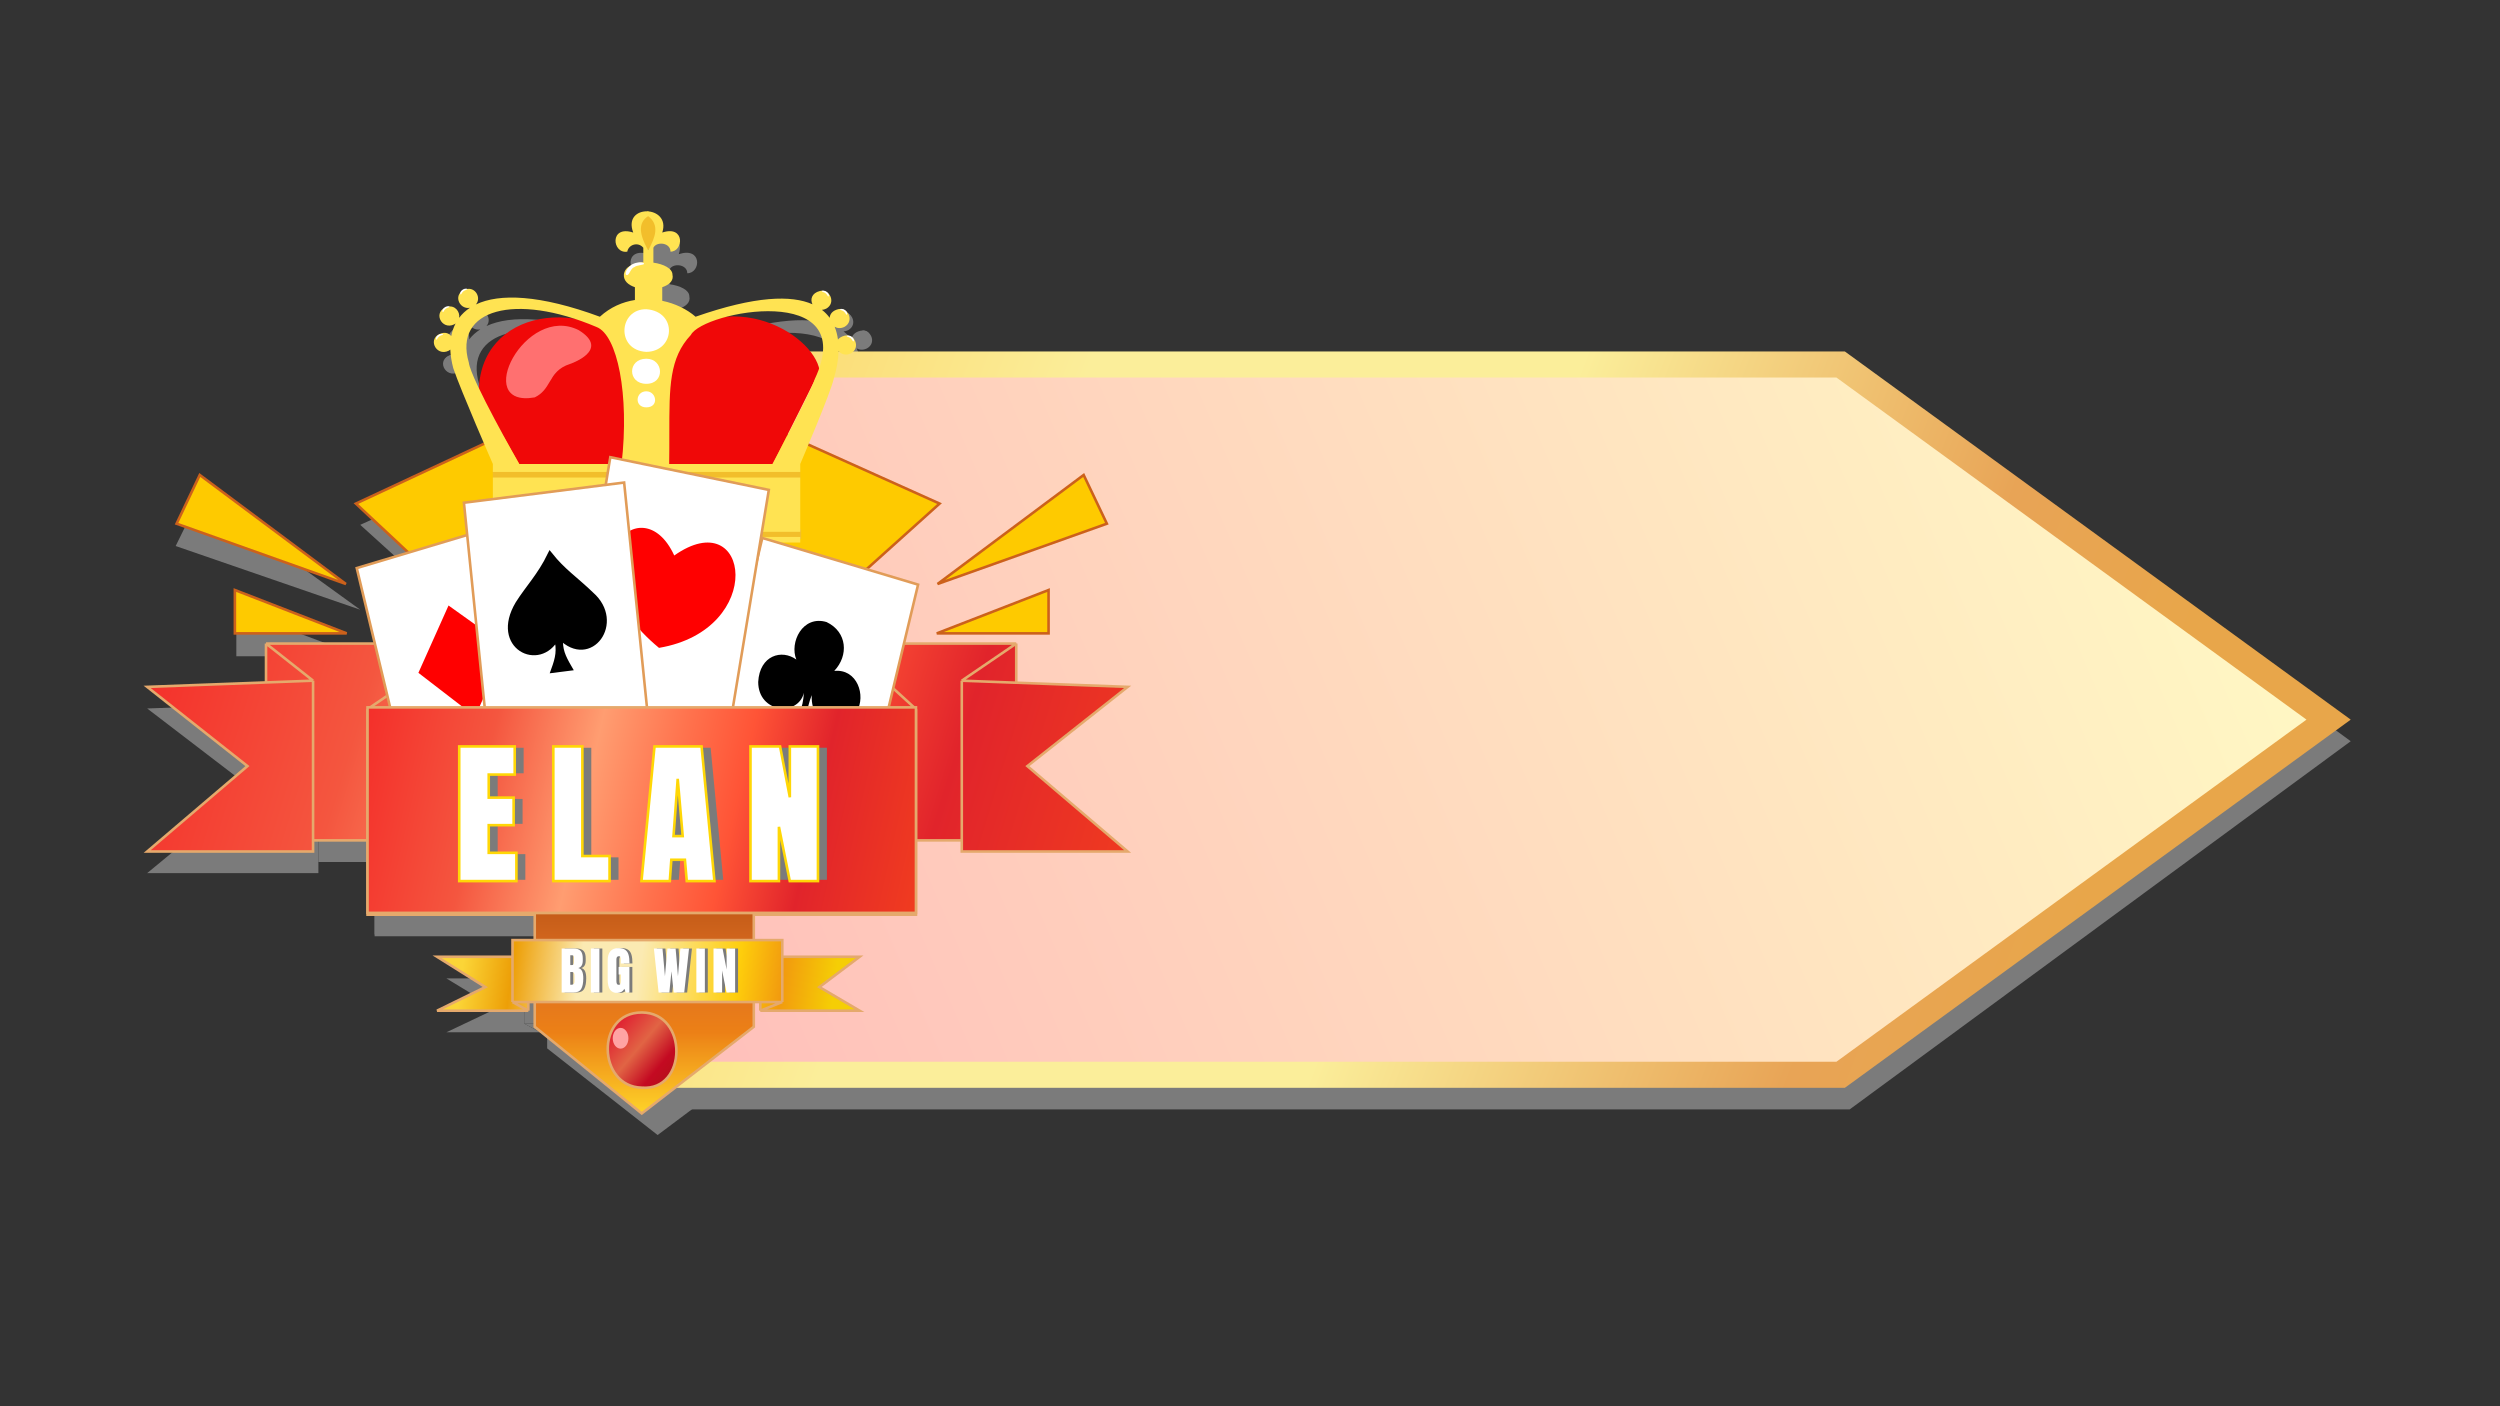 <svg width="480" height="270" viewBox="0 0 480 270" fill="none" xmlns="http://www.w3.org/2000/svg">
<rect x="0" y="0" width="480" height="270" fill="#333333" stroke="none"/>
<g id="Frame 30" clip-path="url(#clip0)">
<g id="shadow">
<path d="M355.137 71.628H128.16V213.005H355.137L451.339 142.317L355.137 71.628Z" fill="#7B7B7B"/>
<path d="M126.324 74.897L185.746 100.768L126.324 152.508L69.165 100.768L126.324 74.897Z" fill="#7B7B7B"/>
<path d="M38.582 94.96L33.727 104.837L69.165 117.067L38.582 94.96Z" fill="#7B7B7B"/>
<path d="M45.378 117.067V126.004L69.165 126.004L45.378 117.067Z" fill="#7B7B7B"/>
<path d="M213.929 94.96C215.825 98.817 216.888 100.98 218.784 104.838L183.345 117.067L213.929 94.96Z" fill="#7B7B7B"/>
<path d="M207.133 117.067V126.004L183.345 126.004L207.133 117.067Z" fill="#7B7B7B"/>
<path d="M113.782 67.321C104.256 62.062 92.061 80.61 103.909 80.802C107.336 80.959 108.644 76.607 108.644 76.607C109.741 73.81 121.75 72.579 113.782 67.321Z" fill="#7B7B7B"/>
<path fill-rule="evenodd" clip-rule="evenodd" d="M127.5 72.782C114.982 60.2 93.963 63.459 93.963 79.57L102.09 93.419H152.162L161.504 75.316C160.383 68.166 142.26 57.304 127.5 72.782ZM112.083 74.015C112.083 74.015 120.183 71.387 113.796 67.549C103.198 62.329 92.493 82.589 105.054 80.445C106.644 79.707 107.326 78.589 108.014 77.463C108.839 76.112 109.671 74.75 112.083 74.015Z" fill="#7B7B7B"/>
<path d="M96.745 94.402V96.24H157.67V94.383L96.745 94.402Z" fill="#7B7B7B"/>
<path d="M96.932 105.807V107.644H157.857V105.788L96.932 105.807Z" fill="#7B7B7B"/>
<path d="M127.466 44.72C123.54 46.734 127.466 52.272 127.466 52.272C127.466 52.272 131.796 46.902 127.466 44.72Z" fill="#7B7B7B"/>
<path fill-rule="evenodd" clip-rule="evenodd" d="M96.758 108.313H157.666V107.236H96.758V108.313ZM96.758 106.248H157.666V95.836H96.758V106.248ZM157.666 94.759V93.233C157.666 93.233 163.738 79.5 164.299 76.897C164.794 75.355 165.205 73.47 165.258 71.555C165.787 72.163 166.704 72.479 167.733 71.981C169.712 70.885 168.433 68.152 166.471 68.597C165.844 68.746 165.413 69.015 165.143 69.341C165.025 68.496 164.814 67.669 164.487 66.888C165.011 67.189 165.703 67.259 166.454 66.895C168.433 65.8 167.154 63.066 165.191 63.511C164.033 63.788 163.541 64.472 163.507 65.173C163.086 64.613 162.577 64.098 161.967 63.64C162.243 63.621 162.535 63.545 162.838 63.399C164.816 62.303 163.537 59.57 161.575 60.015C159.913 60.411 159.622 61.647 160.089 62.567C155.955 60.797 148.822 60.925 136.927 64.959C135.229 63.523 132.892 62.417 130.324 61.901V59.289C131.7 58.847 132.627 58.037 132.352 56.888C132.352 55.692 130.588 54.848 128.569 54.578V51.711C129.212 50.443 131.959 50.717 131.959 52.465C134.564 52.465 134.885 47.322 130.324 48.797C132.138 43.517 122.396 43.208 124.573 48.797C119.791 47.288 120.398 52.945 123.395 52.465C123.645 51.094 125.536 50.511 126.571 51.711V54.504C124.609 54.626 122.868 55.354 122.717 56.888C122.641 58.067 123.583 58.859 124.906 59.289V61.748C122.453 62.117 120.036 63.122 117.963 64.959C106.044 60.709 98.047 60.45 93.393 62.604C94.518 61.359 93.316 59.257 91.577 59.652C88.644 60.351 89.982 63.664 92.214 63.245C91.355 63.791 90.644 64.439 90.074 65.173C90.294 64.008 89.245 62.719 87.85 63.035C84.652 63.798 86.532 67.669 89.113 66.419C89.206 66.367 89.293 66.311 89.372 66.252C88.972 66.995 88.688 67.804 88.516 68.669C88.108 68.206 87.474 67.935 86.747 68.1C83.549 68.862 85.43 72.733 88.01 71.483C88.127 71.418 88.234 71.347 88.329 71.272C88.374 72.403 88.57 73.596 88.91 74.833C90.405 79.141 96.758 93.233 96.758 93.233V94.759H157.666ZM91.993 73.755C88.91 63.523 101.148 60.292 117.309 66.934C121.42 68.46 123.849 79.859 122.261 93.233H101.989C101.989 93.233 92.367 76.897 91.993 73.755ZM135.993 68.46C131.72 72.864 131.723 78.4 131.728 87.354C131.729 89.167 131.73 91.121 131.696 93.233H152.154C152.154 93.233 159.721 79.41 160.562 76.897C169.623 58.137 138.422 63.882 135.993 68.46ZM127.534 45.642C125.85 46.692 125.393 48.557 127.534 52.191C128.962 49.722 129.854 47.357 127.534 45.642Z" fill="#7B7B7B"/>
<path d="M90.62 59.876C90.935 59.589 91.479 59.486 91.695 59.631C91.767 59.8 91.212 59.818 90.898 60.09C90.505 60.431 90.557 60.702 90.348 60.683C90.209 60.576 90.27 60.154 90.62 59.876Z" fill="#7B7B7B"/>
<path d="M87.092 63.252C87.407 62.965 87.95 62.862 88.166 63.008C88.239 63.176 87.684 63.194 87.37 63.466C86.976 63.807 87.028 64.078 86.82 64.059C86.681 63.952 86.741 63.531 87.092 63.252Z" fill="#7B7B7B"/>
<path d="M85.813 68.551C86.128 68.264 86.671 68.161 86.888 68.307C86.96 68.475 86.405 68.493 86.091 68.765C85.697 69.106 85.749 69.378 85.541 69.359C85.402 69.252 85.463 68.83 85.813 68.551Z" fill="#7B7B7B"/>
<path d="M166.635 63.762C166.32 63.475 165.777 63.372 165.56 63.518C165.488 63.686 166.043 63.704 166.357 63.976C166.751 64.317 166.698 64.588 166.907 64.57C167.046 64.462 166.985 64.041 166.635 63.762Z" fill="#7B7B7B"/>
<path d="M163.008 60.26C162.693 59.973 162.149 59.87 161.933 60.016C161.861 60.185 162.416 60.203 162.73 60.475C163.123 60.816 163.071 61.087 163.28 61.068C163.419 60.961 163.358 60.539 163.008 60.26Z" fill="#7B7B7B"/>
<path d="M167.964 68.886C167.649 68.599 167.105 68.496 166.889 68.641C166.817 68.81 167.372 68.828 167.686 69.1C168.079 69.441 168.027 69.712 168.236 69.693C168.375 69.586 168.314 69.164 167.964 68.886Z" fill="#7B7B7B"/>
<path d="M127.166 63.518C121.67 63.45 121.114 71.404 127.166 71.707C132.871 71.64 133.427 63.956 127.166 63.518Z" fill="#7B7B7B"/>
<path d="M127.166 73.022C123.409 73.022 123.409 77.841 127.166 77.841C130.923 77.841 130.644 73.022 127.166 73.022Z" fill="#7B7B7B"/>
<path d="M127.166 79.277C124.999 79.277 124.741 82.36 127.166 82.36C129.742 82.36 129.212 79.277 127.166 79.277Z" fill="#7B7B7B"/>
<path d="M123.998 55.176C124.583 54.558 126.492 54.261 126.709 54.764C126.831 55.051 125.285 55.01 124.782 55.447C123.998 55.653 123.79 57.214 123.201 56.927C122.824 56.744 123.267 55.73 123.998 55.176Z" fill="#7B7B7B"/>
<path d="M61.129 134.838V165.501H71.924V140.305L91.059 127.707H51.807L61.129 134.838Z" fill="#7B7B7B"/>
<path d="M28.256 167.641H61.129V165.501V134.838L51.807 135.175L28.256 136.027L48.127 151.239L28.256 167.641Z" fill="#7B7B7B"/>
<path d="M180.601 140.305H166.372H91.059H71.924V165.501V179.763H180.601V165.501V140.305Z" fill="#7B7B7B"/>
<path d="M51.807 135.175L61.129 134.838L51.807 127.707V135.175Z" fill="#7B7B7B"/>
<path d="M71.924 140.305H91.059V127.707L71.924 140.305Z" fill="#7B7B7B"/>
<path d="M200.472 127.707H166.372L180.601 140.305V165.501H189.678V134.838L200.472 127.707Z" fill="#7B7B7B"/>
<path d="M166.372 140.305H180.601L166.372 127.707V140.305Z" fill="#7B7B7B"/>
<path d="M189.678 167.641H222.551L202.68 151.239L222.551 136.027L200.472 135.229L189.678 134.838V165.501V167.641Z" fill="#7B7B7B"/>
<path d="M189.678 134.838L200.472 135.229V127.707L189.678 134.838Z" fill="#7B7B7B"/>
<path d="M126.262 217.927L105.055 201.288V196.534V184.649V179.42H148.464V184.649V196.534V201.288L126.262 217.927Z" fill="#7B7B7B"/>
<path d="M100.651 196.534V187.85H85.702L95.26 193.661L85.702 198.201H103.788L100.651 196.534Z" fill="#7B7B7B"/>
<path d="M154.106 187.85V196.534L149.753 198.201H169.431L161.466 193.661L169.431 187.85H154.106Z" fill="#7B7B7B"/>
<path d="M154.106 196.534H149.753V198.201L154.106 196.534Z" fill="#7B7B7B"/>
<path d="M103.788 196.534H100.651L103.788 198.201V196.534Z" fill="#7B7B7B"/>
<path d="M100.651 187.85V196.534H103.788L105.055 196.534H148.464L149.753 196.534H154.106V187.85V184.649L148.464 184.649H105.055L100.651 184.649V187.85Z" fill="#7B7B7B"/>
<path d="M126.262 198.544C117.015 198.544 117.534 212.814 126.262 212.98C135.322 213.706 135.509 198.544 126.262 198.544Z" fill="#7B7B7B"/>
<path d="M123.62 203.494C123.62 204.595 122.925 205.487 122.066 205.487C121.208 205.487 120.512 204.595 120.512 203.494C120.512 202.393 121.208 201.5 122.066 201.5C122.925 201.5 123.62 202.393 123.62 203.494Z" fill="#7B7B7B"/>
<path d="M149.964 107.121L181.328 116.213L170.17 161.264L138.806 152.172L149.964 107.121Z" fill="#7B7B7B"/>
<path d="M156.895 130.783C154.015 128.745 149.627 129.96 149.338 135.081C149.343 141.089 157.254 141.76 158.392 137.166C158.194 140.214 157.392 141.727 155.274 144.232L159.373 145.42C158.697 142.206 158.838 140.5 159.938 137.614C159.669 144.225 167.07 144.833 168.872 140.743C170.725 137.724 168.987 132.523 164.406 132.96C167.294 130.011 166.995 125.484 162.888 123.582C158.125 122.201 155.497 127.502 156.895 130.783Z" fill="#7B7B7B"/>
<path d="M69.48 113.05L100.843 103.958L112.001 149.009L80.638 158.1L69.48 113.05Z" fill="#7B7B7B"/>
<path d="M87.974 120.403L82.002 133.331L93.255 141.728L99.371 128.296L87.974 120.403Z" fill="#7B7B7B"/>
<path d="M119.821 91.633L151.749 98.02L143.95 143.89L112.021 137.503L119.821 91.633Z" fill="#7B7B7B"/>
<path d="M132.703 110.805C126.144 96.95 110.06 112.801 129.679 128.539C151.092 125.023 147.68 100.564 132.703 110.805Z" fill="#7B7B7B"/>
<path d="M90.74 100.455L123.004 96.503L127.854 142.847L95.59 146.799L90.74 100.455Z" fill="#7B7B7B"/>
<path d="M108.095 110.689C106.091 114.691 103.697 117.022 101.727 120.059C96.642 128.312 106.016 132.755 109.404 126.545C109.988 129.03 109.71 130.398 108.796 132.822L111.959 132.435C110.621 130.205 110 128.933 110.148 126.454C116.034 132.285 122.557 123.623 116.264 118.279C113.013 115.241 110.689 113.846 108.095 110.689Z" fill="#7B7B7B"/>
<path d="M180.601 139.962H71.924V179.42L105.055 179.42H148.464L180.601 179.42V139.962Z" fill="#7B7B7B"/>
<path d="M92.382 173.069V147.718H102.859V152.617H97.712V157.546H102.646V162.327H97.712V168.14H103.194V173.069H92.382Z" fill="#7B7B7B"/>
<path d="M111.026 173.069V147.718H116.265V168.76H121.656V173.069H111.026Z" fill="#7B7B7B"/>
<path d="M128.523 173.069L131.051 147.718H139.915L142.412 173.069H137.447L137.082 168.967H133.914L133.61 173.069H128.523ZM134.31 164.924H136.686L135.529 152.027H135.285L134.31 164.924Z" fill="#7B7B7B"/>
<path d="M150.099 173.069V147.718H155.49L157.896 159.847V147.718H162.952V173.069H157.835L155.216 160.379V173.069H150.099Z" fill="#7B7B7B"/>
<path d="M90.351 173.069V147.718H100.829V152.617H95.681V157.546H100.616V162.327H95.681V168.14H101.164V173.069H90.351Z" fill="#7B7B7B"/>
<path d="M108.995 173.069V147.718H114.234V168.76H119.625V173.069H108.995Z" fill="#7B7B7B"/>
<path d="M126.492 173.069L129.02 147.718H137.884L140.382 173.069H135.417L135.051 168.967H131.884L131.579 173.069H126.492ZM132.28 164.924H134.655L133.498 152.027H133.254L132.28 164.924Z" fill="#7B7B7B"/>
<path d="M148.068 173.069V147.718H153.459L155.865 159.847V147.718H160.922V173.069H155.805L153.185 160.379V173.069H148.068Z" fill="#7B7B7B"/>
<path d="M110.975 186.261H113.34C113.977 186.261 114.437 186.412 114.721 186.713C115.012 187.015 115.158 187.507 115.158 188.189V188.563C115.158 189.369 114.86 189.852 114.264 190.009C114.63 190.101 114.887 190.314 115.036 190.648C115.185 190.983 115.259 191.426 115.259 191.976C115.259 192.875 115.121 193.557 114.843 194.023C114.566 194.482 114.065 194.711 113.34 194.711H110.975V186.261ZM113.036 189.438C113.185 189.438 113.286 189.386 113.34 189.281C113.395 189.169 113.422 189.015 113.422 188.819V187.973C113.422 187.697 113.296 187.559 113.046 187.559H112.681V189.438H113.036ZM112.853 193.226C113.307 193.226 113.533 193.016 113.533 192.596V191.544C113.533 191.288 113.493 191.094 113.412 190.963C113.337 190.832 113.202 190.766 113.005 190.766H112.681V193.216L112.853 193.226Z" fill="#7B7B7B"/>
<path d="M116.767 194.711V186.261H118.453V194.711H116.767Z" fill="#7B7B7B"/>
<path d="M121.961 194.79C121.332 194.79 120.861 194.577 120.55 194.15C120.245 193.718 120.093 193.065 120.093 192.193V188.553C120.093 187.773 120.272 187.182 120.631 186.782C120.99 186.382 121.525 186.182 122.235 186.182C122.811 186.182 123.257 186.294 123.575 186.517C123.894 186.74 124.114 187.064 124.235 187.491C124.357 187.917 124.418 188.464 124.418 189.133H122.712V188.376C122.712 188.173 122.682 188.015 122.621 187.904C122.567 187.792 122.465 187.736 122.316 187.736C121.985 187.736 121.819 187.946 121.819 188.366V192.458C121.819 192.714 121.853 192.908 121.92 193.039C121.988 193.17 122.107 193.236 122.276 193.236C122.445 193.236 122.563 193.17 122.631 193.039C122.699 192.908 122.733 192.714 122.733 192.458V191.248H122.266V189.793H124.398V194.711H123.697L123.403 194.003C123.091 194.528 122.611 194.79 121.961 194.79Z" fill="#7B7B7B"/>
<path d="M130.182 194.711L129.248 186.261H130.954L131.441 191.593L131.928 186.261H133.553L134.02 191.593L134.487 186.261H136.213L135.259 194.711H133.167L132.731 190.639L132.314 194.711H130.182Z" fill="#7B7B7B"/>
<path d="M137.664 194.711V186.261H139.349V194.711H137.664Z" fill="#7B7B7B"/>
<path d="M141.061 194.711V186.261H142.858L143.66 190.304V186.261H145.345V194.711H143.64L142.767 190.481V194.711H141.061Z" fill="#7B7B7B"/>
<path d="M110.393 186.261H112.758C113.395 186.261 113.855 186.412 114.139 186.713C114.43 187.015 114.576 187.507 114.576 188.189V188.563C114.576 189.369 114.278 189.852 113.682 190.009C114.048 190.101 114.305 190.314 114.454 190.648C114.603 190.983 114.677 191.426 114.677 191.976C114.677 192.875 114.539 193.557 114.261 194.023C113.984 194.482 113.483 194.711 112.758 194.711H110.393V186.261ZM112.454 189.438C112.603 189.438 112.704 189.386 112.758 189.281C112.813 189.169 112.84 189.015 112.84 188.819V187.973C112.84 187.697 112.714 187.559 112.464 187.559H112.098V189.438H112.454ZM112.271 193.226C112.725 193.226 112.951 193.016 112.951 192.596V191.544C112.951 191.288 112.911 191.094 112.829 190.963C112.755 190.832 112.62 190.766 112.423 190.766H112.098V193.216L112.271 193.226Z" fill="#7B7B7B"/>
<path d="M116.185 194.711V186.261H117.871V194.711H116.185Z" fill="#7B7B7B"/>
<path d="M121.379 194.79C120.75 194.79 120.279 194.577 119.968 194.15C119.663 193.718 119.511 193.065 119.511 192.193V188.553C119.511 187.773 119.69 187.182 120.049 186.782C120.408 186.382 120.942 186.182 121.653 186.182C122.229 186.182 122.675 186.294 122.993 186.517C123.312 186.74 123.531 187.064 123.653 187.491C123.775 187.917 123.836 188.464 123.836 189.133H122.13V188.376C122.13 188.173 122.1 188.015 122.039 187.904C121.985 187.792 121.883 187.736 121.734 187.736C121.403 187.736 121.237 187.946 121.237 188.366V192.458C121.237 192.714 121.271 192.908 121.338 193.039C121.406 193.17 121.525 193.236 121.694 193.236C121.863 193.236 121.981 193.17 122.049 193.039C122.117 192.908 122.151 192.714 122.151 192.458V191.248H121.684V189.793H123.816V194.711H123.115L122.821 194.003C122.509 194.528 122.029 194.79 121.379 194.79Z" fill="#7B7B7B"/>
<path d="M129.6 194.711L128.666 186.261H130.372L130.859 191.593L131.346 186.261H132.971L133.438 191.593L133.905 186.261H135.631L134.677 194.711H132.585L132.149 190.639L131.732 194.711H129.6Z" fill="#7B7B7B"/>
<path d="M137.082 194.711V186.261H138.767V194.711H137.082Z" fill="#7B7B7B"/>
<path d="M140.479 194.711V186.261H142.276L143.078 190.304V186.261H144.763V194.711H143.058L142.185 190.481V194.711H140.479Z" fill="#7B7B7B"/>
</g>
<path id="msg" d="M127.555 206.358V69.981H353.399L447.091 138.169L353.399 206.358H127.555Z" fill="url(#paint0_linear)" stroke="url(#paint1_linear)" stroke-width="5"/>
<g id="Group 21">
<g id="Group 1">
<path id="crown_bg" d="M68.335 96.69L123.278 71.025L180.398 96.691L123.279 148.022L68.335 96.69ZM33.902 100.548L38.355 91.195L66.413 112.127L33.902 100.548ZM66.558 121.607L45.096 121.607L45.096 113.285L66.558 121.607ZM180.006 112.127L208.064 91.195L212.518 100.548L180.006 112.127ZM179.862 121.607L201.324 113.285L201.324 121.607L179.862 121.607Z" fill="#FECA00" stroke="#CC611B" stroke-width="0.5"/>
<g id="crown">
<path id="Vector 4" d="M111.124 63.173C101.894 57.915 90.078 76.463 101.558 76.655C104.878 76.812 106.145 72.46 106.145 72.46C107.208 69.662 118.844 68.432 111.124 63.173Z" fill="#FF7070"/>
<path id="Vector 2" fill-rule="evenodd" clip-rule="evenodd" d="M124.416 68.635C112.287 56.053 91.921 59.312 91.921 75.423L99.796 89.272H148.311L157.363 71.169C156.277 64.018 138.717 53.157 124.416 68.635ZM109.478 69.867C109.478 69.867 117.326 67.24 111.138 63.402C100.869 58.181 90.497 78.442 102.667 76.298C104.208 75.559 104.869 74.441 105.535 73.315C106.334 71.965 107.14 70.603 109.478 69.867Z" fill="#F00808"/>
<g id="Vector 3">
<path d="M94.617 90.255V92.092H153.648V90.236L94.617 90.255Z" fill="#F2BE2B"/>
<path d="M94.797 101.659V103.497H153.829V101.641L94.797 101.659Z" fill="#F2BE2B"/>
<path d="M124.382 40.573C120.578 42.587 124.382 48.125 124.382 48.125C124.382 48.125 128.578 42.755 124.382 40.573Z" fill="#F2BE2B"/>
</g>
<path id="Vector 1" fill-rule="evenodd" clip-rule="evenodd" d="M94.629 104.166H153.644V103.088H94.629V104.166ZM94.629 102.101H153.644V91.689H94.629V102.101ZM153.644 90.612V89.086C153.644 89.086 159.527 75.353 160.071 72.75C160.55 71.208 160.949 69.323 161 67.407C161.512 68.016 162.402 68.332 163.399 67.833C165.316 66.738 164.077 64.005 162.175 64.45C161.568 64.599 161.15 64.868 160.889 65.194C160.774 64.349 160.57 63.522 160.253 62.74C160.761 63.041 161.431 63.112 162.159 62.748C164.077 61.653 162.837 58.919 160.936 59.364C159.813 59.64 159.337 60.325 159.304 61.025C158.896 60.466 158.402 59.95 157.811 59.493C158.078 59.474 158.362 59.398 158.655 59.251C160.572 58.156 159.333 55.423 157.431 55.868C155.821 56.264 155.54 57.5 155.992 58.42C151.986 56.65 145.075 56.778 133.55 60.812C131.904 59.376 129.64 58.27 127.152 57.754V55.142C128.485 54.7 129.384 53.889 129.116 52.741C129.116 51.545 127.408 50.701 125.452 50.431V47.564C126.074 46.295 128.736 46.569 128.736 48.318C131.26 48.318 131.571 43.175 127.152 44.65C128.909 39.37 119.47 39.061 121.579 44.65C116.946 43.141 117.534 48.798 120.438 48.318C120.68 46.947 122.513 46.364 123.515 47.564V50.356C121.615 50.479 119.927 51.206 119.781 52.741C119.708 53.92 120.62 54.711 121.902 55.142V57.601C119.525 57.97 117.184 58.974 115.175 60.812C103.627 56.562 95.878 56.303 91.368 58.457C92.459 57.211 91.294 55.11 89.609 55.504C86.768 56.204 88.064 59.517 90.226 59.098C89.394 59.644 88.705 60.291 88.153 61.026C88.366 59.861 87.349 58.572 85.998 58.888C82.899 59.651 84.721 63.522 87.221 62.272C87.312 62.219 87.396 62.164 87.473 62.105C87.085 62.848 86.81 63.657 86.644 64.522C86.248 64.059 85.634 63.787 84.929 63.952C81.831 64.715 83.653 68.586 86.153 67.336C86.267 67.271 86.37 67.2 86.462 67.124C86.506 68.256 86.696 69.449 87.025 70.685C88.474 74.994 94.629 89.086 94.629 89.086V90.612H153.644ZM90.012 69.608C87.025 59.376 98.883 56.144 114.542 62.786C118.524 64.312 120.878 75.712 119.339 89.086H99.697C99.697 89.086 90.374 72.75 90.012 69.608ZM132.645 64.312C128.505 68.716 128.508 74.253 128.512 83.207C128.513 85.02 128.514 86.974 128.481 89.086H148.304C148.304 89.086 155.635 75.263 156.45 72.75C165.23 53.99 134.998 59.735 132.645 64.312ZM124.449 41.495C122.817 42.544 122.375 44.41 124.449 48.044C125.832 45.575 126.696 43.209 124.449 41.495Z" fill="#FFE352"/>
<g id="Vector 5">
<path d="M88.682 55.728C88.987 55.441 89.514 55.339 89.723 55.484C89.793 55.653 89.256 55.671 88.952 55.943C88.57 56.284 88.621 56.555 88.418 56.536C88.284 56.429 88.343 56.007 88.682 55.728Z" fill="white"/>
<path d="M85.263 59.105C85.568 58.817 86.095 58.715 86.305 58.86C86.375 59.029 85.837 59.047 85.533 59.319C85.151 59.66 85.202 59.931 85 59.912C84.865 59.805 84.924 59.383 85.263 59.105Z" fill="white"/>
<path d="M84.024 64.404C84.329 64.117 84.856 64.014 85.065 64.159C85.135 64.328 84.597 64.346 84.293 64.618C83.912 64.959 83.963 65.23 83.76 65.211C83.626 65.104 83.685 64.682 84.024 64.404Z" fill="white"/>
<path d="M162.334 59.615C162.029 59.327 161.503 59.225 161.293 59.37C161.223 59.539 161.761 59.557 162.065 59.829C162.446 60.17 162.396 60.441 162.598 60.422C162.733 60.315 162.674 59.893 162.334 59.615Z" fill="white"/>
<path d="M158.82 56.113C158.515 55.826 157.988 55.723 157.779 55.869C157.708 56.037 158.246 56.055 158.55 56.327C158.932 56.668 158.881 56.94 159.083 56.92C159.218 56.813 159.159 56.392 158.82 56.113Z" fill="white"/>
<path d="M163.622 64.738C163.316 64.451 162.79 64.348 162.58 64.494C162.51 64.663 163.048 64.681 163.352 64.953C163.734 65.294 163.683 65.565 163.885 65.546C164.02 65.439 163.961 65.017 163.622 64.738Z" fill="white"/>
<path d="M124.092 59.37C118.767 59.303 118.228 67.257 124.092 67.56C129.619 67.493 130.159 59.809 124.092 59.37Z" fill="white"/>
<path d="M124.092 68.875C120.452 68.875 120.452 73.694 124.092 73.694C127.732 73.694 127.462 68.875 124.092 68.875Z" fill="white"/>
<path d="M124.092 75.13C121.992 75.13 121.742 78.213 124.092 78.213C126.588 78.213 126.075 75.13 124.092 75.13Z" fill="white"/>
<path d="M121.023 51.029C121.589 50.411 123.439 50.113 123.649 50.617C123.768 50.903 122.27 50.863 121.782 51.299C121.023 51.505 120.821 53.067 120.25 52.78C119.885 52.596 120.315 51.583 121.023 51.029Z" fill="white"/>
</g>    
</g>
</g>
<g id="Group 18">
<g id="back">
<g id="Vector 15">
<path d="M60.108 130.691V161.354H70.566V136.158L89.107 123.56H51.075L60.108 130.691Z" fill="url(#paint2_linear)"/>
<path d="M28.256 163.493H60.108V161.354V130.691L51.075 131.028L28.256 131.879L47.51 147.092L28.256 163.493Z" fill="url(#paint3_linear)"/>
<path d="M175.866 136.158H162.08H89.107H70.566V161.354V175.616H97.426H102.668H123.216H144.728H175.866V161.354V136.158Z" fill="url(#paint4_linear)"/>
<path d="M51.075 131.028L60.108 130.691L51.075 123.56V131.028Z" fill="url(#paint5_linear)"/>
<path d="M70.566 136.158H89.107V123.56L70.566 136.158Z" fill="url(#paint6_linear)"/>
<path d="M195.12 123.56H162.08L175.866 136.158V161.354H184.661V130.691L195.12 123.56Z" fill="url(#paint7_linear)"/>
<path d="M162.08 136.158H175.866L162.08 123.56V136.158Z" fill="url(#paint8_linear)"/>
<path d="M184.661 163.493H216.512L197.259 147.092L216.512 131.879L195.12 131.081L184.661 130.691V161.354V163.493Z" fill="url(#paint9_linear)"/>
<path d="M184.661 130.691L195.12 131.081V123.56L184.661 130.691Z" fill="url(#paint10_linear)"/>
<path d="M70.566 136.158V161.354M70.566 136.158H89.107M70.566 136.158L89.107 123.56M175.866 136.158H162.08M175.866 136.158V161.354M175.866 136.158L162.08 123.56M184.661 130.691L195.12 131.081M184.661 130.691V161.354M184.661 130.691L195.12 123.56M162.08 136.158V123.56M162.08 136.158H89.107M162.08 123.56H195.12M195.12 123.56V131.081M195.12 131.081L216.512 131.879L197.259 147.092L216.512 163.493H184.661V161.354M175.866 161.354V175.616H144.728H123.216H102.668H97.426H70.566V161.354M175.866 161.354H184.661M60.108 130.691V161.354M60.108 130.691L51.075 131.028M60.108 130.691L51.075 123.56M60.108 161.354V163.493H28.256L47.51 147.092L28.256 131.879L51.075 131.028M60.108 161.354H70.566M89.107 136.158V123.56M89.107 123.56H51.075M51.075 123.56V131.028" stroke="#E5A96C" stroke-width="0.5"/>
</g>
<path id="Vector 17" d="M123.216 213.78L102.668 197.141V192.387V180.502V175.273H123.216H144.728V180.502V192.387V197.141L123.216 213.78Z" fill="url(#paint11_linear)" stroke="#E5A96C" stroke-width="0.5"/>
<g id="Vector 16">
<path d="M98.401 192.387V183.703H83.917L93.178 189.514L83.917 194.053H101.44L98.401 192.387Z" fill="url(#paint12_linear)"/>
<path d="M150.195 183.703V192.387L145.977 194.053H165.043L157.326 189.514L165.043 183.703H150.195Z" fill="url(#paint13_linear)"/>
<path d="M150.195 192.387H145.977V194.053L150.195 192.387Z" fill="url(#paint14_linear)"/>
<path d="M101.44 192.387H98.401L101.44 194.053V192.387Z" fill="url(#paint15_linear)"/>
<path d="M98.401 183.703V192.387H101.44H102.668H144.728H145.977H150.195V183.703V180.502H144.728H102.668H98.401V183.703Z" fill="url(#paint16_linear)"/>
<path d="M150.195 192.387V183.703M150.195 192.387H145.977M150.195 192.387L145.977 194.053M98.401 192.387V183.703M98.401 192.387H101.44M98.401 192.387L101.44 194.053M98.401 183.703V180.502H102.668H144.728H150.195V183.703M98.401 183.703H83.917L93.178 189.514L83.917 194.053H101.44M101.44 194.053V192.387M101.44 192.387H102.668H144.728H145.977M150.195 183.703H165.043L157.326 189.514L165.043 194.053H145.977M145.977 194.053V192.387" stroke="#E5A96C" stroke-width="0.5"/>
</g>
<path id="Vector 18" d="M123.216 194.396C114.257 194.396 114.76 208.667 123.216 208.833C131.994 209.559 132.176 194.396 123.216 194.396Z" fill="url(#paint17_linear)" stroke="#E5A96C" stroke-width="0.5"/>
<ellipse id="Ellipse 87" cx="119.151" cy="199.347" rx="1.506" ry="1.993" fill="#FFA3A3"/>
<g id="bigwin">
<g id="BIG WIN">
<path d="M108.404 182.114H110.696C111.313 182.114 111.759 182.264 112.034 182.566C112.316 182.868 112.457 183.36 112.457 184.042V184.416C112.457 185.222 112.168 185.704 111.591 185.862C111.945 185.953 112.195 186.167 112.339 186.501C112.483 186.836 112.555 187.278 112.555 187.829C112.555 188.728 112.421 189.41 112.152 189.875C111.883 190.334 111.398 190.564 110.696 190.564H108.404V182.114ZM110.401 185.291C110.545 185.291 110.644 185.239 110.696 185.134C110.749 185.022 110.775 184.868 110.775 184.671V183.825C110.775 183.55 110.653 183.412 110.411 183.412H110.057V185.291H110.401ZM110.224 189.078C110.663 189.078 110.883 188.869 110.883 188.449V187.396C110.883 187.14 110.844 186.947 110.765 186.816C110.693 186.685 110.562 186.619 110.371 186.619H110.057V189.069L110.224 189.078Z" fill="#7B7B7B"/>
<path d="M114.016 190.564V182.114H115.649V190.564H114.016Z" fill="#7B7B7B"/>
<path d="M119.049 190.643C118.439 190.643 117.983 190.429 117.681 190.003C117.386 189.57 117.239 188.918 117.239 188.046V184.406C117.239 183.625 117.413 183.035 117.76 182.635C118.108 182.235 118.626 182.035 119.314 182.035C119.872 182.035 120.305 182.146 120.613 182.369C120.921 182.592 121.134 182.917 121.252 183.343C121.37 183.77 121.429 184.317 121.429 184.986H119.777V184.229C119.777 184.025 119.747 183.868 119.688 183.756C119.636 183.645 119.537 183.589 119.393 183.589C119.072 183.589 118.911 183.799 118.911 184.219V188.311C118.911 188.567 118.944 188.76 119.009 188.892C119.075 189.023 119.19 189.088 119.354 189.088C119.518 189.088 119.633 189.023 119.698 188.892C119.764 188.76 119.796 188.567 119.796 188.311V187.101H119.344V185.645H121.41V190.564H120.731L120.446 189.856C120.144 190.38 119.678 190.643 119.049 190.643Z" fill="#7B7B7B"/>
<path d="M127.014 190.564L126.109 182.114H127.762L128.234 187.445L128.706 182.114H130.28L130.733 187.445L131.185 182.114H132.858L131.933 190.564H129.907L129.484 186.491L129.08 190.564H127.014Z" fill="#7B7B7B"/>
<path d="M134.264 190.564V182.114H135.897V190.564H134.264Z" fill="#7B7B7B"/>
<path d="M137.555 190.564V182.114H139.296L140.073 186.157V182.114H141.706V190.564H140.054L139.208 186.334V190.564H137.555Z" fill="#7B7B7B"/>
</g>
<g id="BIG WIN_2">
<path d="M107.84 182.114H110.132C110.749 182.114 111.195 182.264 111.47 182.566C111.752 182.868 111.893 183.36 111.893 184.042V184.416C111.893 185.222 111.605 185.704 111.027 185.862C111.382 185.953 111.631 186.167 111.775 186.501C111.919 186.836 111.991 187.278 111.991 187.829C111.991 188.728 111.857 189.41 111.588 189.875C111.319 190.334 110.834 190.564 110.132 190.564H107.84V182.114ZM109.837 185.291C109.981 185.291 110.08 185.239 110.132 185.134C110.185 185.022 110.211 184.868 110.211 184.671V183.825C110.211 183.55 110.09 183.412 109.847 183.412H109.493V185.291H109.837ZM109.66 189.078C110.099 189.078 110.319 188.869 110.319 188.449V187.396C110.319 187.14 110.28 186.947 110.201 186.816C110.129 186.685 109.998 186.619 109.808 186.619H109.493V189.069L109.66 189.078Z" fill="white"/>
<path d="M113.452 190.564V182.114H115.085V190.564H113.452Z" fill="white"/>
<path d="M118.485 190.643C117.875 190.643 117.419 190.429 117.117 190.003C116.822 189.57 116.675 188.918 116.675 188.046V184.406C116.675 183.625 116.849 183.035 117.196 182.635C117.544 182.235 118.062 182.035 118.751 182.035C119.308 182.035 119.741 182.146 120.049 182.369C120.357 182.592 120.57 182.917 120.688 183.343C120.807 183.77 120.866 184.317 120.866 184.986H119.213V184.229C119.213 184.025 119.183 183.868 119.124 183.756C119.072 183.645 118.973 183.589 118.829 183.589C118.508 183.589 118.347 183.799 118.347 184.219V188.311C118.347 188.567 118.38 188.76 118.446 188.892C118.511 189.023 118.626 189.088 118.79 189.088C118.954 189.088 119.069 189.023 119.134 188.892C119.2 188.76 119.233 188.567 119.233 188.311V187.101H118.78V185.645H120.846V190.564H120.167L119.882 189.856C119.58 190.38 119.114 190.643 118.485 190.643Z" fill="white"/>
<path d="M126.45 190.564L125.545 182.114H127.198L127.67 187.445L128.143 182.114H129.717L130.169 187.445L130.622 182.114H132.294L131.369 190.564H129.343L128.92 186.491L128.516 190.564H126.45Z" fill="white"/>
<path d="M133.7 190.564V182.114H135.333V190.564H133.7Z" fill="white"/>
<path d="M136.991 190.564V182.114H138.732L139.509 186.157V182.114H141.142V190.564H139.49L138.644 186.334V190.564H136.991Z" fill="white"/>
</g>
</g>
</g>
<g id="poker">
<g id="Group 16">
<rect id="Rectangle 61" x="0.181" y="0.315" width="31.22" height="45.83" transform="matrix(0.958 0.287 -0.233 0.972 146.262 102.931)" fill="white" stroke="#E19C58" stroke-width="0.5"/>
<path id="Vector 23" d="M152.897 126.635C150.107 124.598 145.855 125.813 145.575 130.933C145.58 136.942 153.245 137.613 154.347 133.018C154.156 136.066 153.378 137.58 151.326 140.084L155.298 141.273C154.643 138.059 154.78 136.353 155.846 133.467C155.585 140.078 162.756 140.686 164.502 136.596C166.297 133.576 164.614 128.376 160.175 128.813C162.973 125.864 162.683 121.337 158.703 119.435C154.089 118.054 151.542 123.355 152.897 126.635Z" fill="black"/>
</g>
<g id="Group 14">
<rect id="Rectangle 61_2" x="0.298" y="0.171" width="31.22" height="45.83" transform="matrix(0.958 -0.287 0.233 0.972 68.171 108.992)" fill="white" stroke="#E19C58" stroke-width="0.5"/>
<path id="Vector 18_2" d="M86.118 116.255L80.332 129.183L91.235 137.581L97.161 124.148L86.118 116.255Z" fill="#FF0000"/>
</g>
<g id="Group 13">
<rect id="Rectangle 61_3" x="0.204" y="0.297" width="31.089" height="45.989" transform="matrix(0.979 0.202 -0.163 0.987 117.027 87.448)" fill="white" stroke="#E19C58" stroke-width="0.5"/>
<path id="Vector 18_3" d="M129.456 106.657C123.102 92.802 107.518 108.654 126.527 124.391C147.275 120.875 143.969 96.417 129.456 106.657Z" fill="#FF0000"/>
</g>
<g id="Group 15">
<rect id="Rectangle 61_4" x="0.273" y="0.217" width="31.01" height="46.082" transform="matrix(0.992 -0.125 0.101 0.995 88.779 96.343)" fill="white" stroke="#E19C58" stroke-width="0.5"/>
<path id="Vector 20" d="M105.613 106.541C103.672 110.543 101.352 112.875 99.444 115.912C94.516 124.165 103.6 128.608 106.882 122.397C107.448 124.882 107.179 126.251 106.293 128.675L109.357 128.287C108.061 126.057 107.46 124.785 107.603 122.306C113.306 128.138 119.626 119.476 113.529 114.131C110.378 111.093 108.127 109.699 105.613 106.541Z" fill="black" stroke="black"/>
</g>
</g>
<g id="elan_front">
<path id="Vector 19" d="M175.866 135.815H162.08H89.107H70.566V161.011V175.273H97.426H102.668H123.216H144.728H175.866V161.011V135.815Z" fill="url(#paint18_linear)" stroke="#E5A96C" stroke-width="0.5"/>
<g id="elan">
<g id="ELAN">
<path d="M90.388 168.922V143.571H100.541V148.47H95.553V153.398H100.334V158.179H95.553V163.993H100.865V168.922H90.388Z" fill="#7B7B7B"/>
<path d="M108.453 168.922V143.571H113.529V164.613H118.753V168.922H108.453Z" fill="#7B7B7B"/>
<path d="M125.407 168.922L127.856 143.571H136.444L138.864 168.922H134.054L133.7 164.819H130.63L130.335 168.922H125.407ZM131.014 160.776H133.316L132.195 147.879H131.959L131.014 160.776Z" fill="#7B7B7B"/>
<path d="M146.312 168.922V143.571H151.535L153.867 155.7V143.571H158.766V168.922H153.808L151.27 156.231V168.922H146.312Z" fill="#7B7B7B"/>
</g>
<path id="ELAN_2" d="M88.171 168.922V169.172H88.421H98.898H99.148V168.922V163.993V163.743H98.898H93.836V158.429H98.367H98.617V158.179V153.398V153.148H98.367H93.836V148.72H98.573H98.823V148.47V143.571V143.321H98.573H88.421H88.171V143.571V168.922ZM106.236 168.922V169.172H106.486H116.785H117.035V168.922V164.613V164.363H116.785H111.812V143.571V143.321H111.562H106.486H106.236V143.571V168.922ZM123.19 168.898L123.164 169.172H123.439H128.368H128.601L128.617 168.94L128.896 165.069H131.503L131.837 168.943L131.857 169.172H132.086H136.897H137.172L137.146 168.898L134.726 143.547L134.704 143.321H134.477H125.889H125.662L125.64 143.547L123.19 168.898ZM144.094 168.922V169.172H144.344H149.302H149.552V168.922V158.756L151.595 168.971L151.635 169.172H151.84H156.798H157.048V168.922V143.571V143.321H156.798H151.899H151.649V143.571V153.075L149.814 143.523L149.775 143.321H149.568H144.344H144.094V143.571V168.922ZM131.076 160.526H129.316L130.12 149.537L131.076 160.526Z" fill="white" stroke="#FFD706" stroke-width="0.5"/>
</g>
</g>
</g>
</g>
</g>
<defs>
<linearGradient id="paint0_linear" x1="451.339" y1="67.481" x2="125.055" y2="208.858" gradientUnits="userSpaceOnUse">
<stop stop-color="#FFFDC4"/>
<stop offset="1" stop-color="#FFBEBA"/>
</linearGradient>
<linearGradient id="paint1_linear" x1="125.055" y1="67.481" x2="456.893" y2="194.328" gradientUnits="userSpaceOnUse">
<stop stop-color="#FBD363"/>
<stop offset="0.225" stop-color="#FBEE9A"/>
<stop offset="0.472" stop-color="#FBEE9A"/>
<stop offset="0.715" stop-color="#E8A456"/>
<stop offset="0.831" stop-color="#E8A64A"/>
</linearGradient>
<linearGradient id="paint2_linear" x1="28.256" y1="123.56" x2="216.512" y2="181.427" gradientUnits="userSpaceOnUse">
<stop stop-color="#F42F2A"/>
<stop offset="0.219" stop-color="#F4563F"/>
<stop offset="0.396" stop-color="#FF9D71"/>
<stop offset="0.536" stop-color="#FF734E"/>
<stop offset="0.651" stop-color="#FF5436"/>
<stop offset="0.786" stop-color="#E1242B"/>
<stop offset="1" stop-color="#F13D1F"/>
</linearGradient>
<linearGradient id="paint3_linear" x1="28.256" y1="123.56" x2="216.512" y2="181.427" gradientUnits="userSpaceOnUse">
<stop stop-color="#F42F2A"/>
<stop offset="0.219" stop-color="#F4563F"/>
<stop offset="0.396" stop-color="#FF9D71"/>
<stop offset="0.536" stop-color="#FF734E"/>
<stop offset="0.651" stop-color="#FF5436"/>
<stop offset="0.786" stop-color="#E1242B"/>
<stop offset="1" stop-color="#F13D1F"/>
</linearGradient>
<linearGradient id="paint4_linear" x1="28.256" y1="123.56" x2="216.512" y2="181.427" gradientUnits="userSpaceOnUse">
<stop stop-color="#F42F2A"/>
<stop offset="0.219" stop-color="#F4563F"/>
<stop offset="0.396" stop-color="#FF9D71"/>
<stop offset="0.536" stop-color="#FF734E"/>
<stop offset="0.651" stop-color="#FF5436"/>
<stop offset="0.786" stop-color="#E1242B"/>
<stop offset="1" stop-color="#F13D1F"/>
</linearGradient>
<linearGradient id="paint5_linear" x1="28.256" y1="123.56" x2="216.512" y2="181.427" gradientUnits="userSpaceOnUse">
<stop stop-color="#F42F2A"/>
<stop offset="0.219" stop-color="#F4563F"/>
<stop offset="0.396" stop-color="#FF9D71"/>
<stop offset="0.536" stop-color="#FF734E"/>
<stop offset="0.651" stop-color="#FF5436"/>
<stop offset="0.786" stop-color="#E1242B"/>
<stop offset="1" stop-color="#F13D1F"/>
</linearGradient>
<linearGradient id="paint6_linear" x1="28.256" y1="123.56" x2="216.512" y2="181.427" gradientUnits="userSpaceOnUse">
<stop stop-color="#F42F2A"/>
<stop offset="0.219" stop-color="#F4563F"/>
<stop offset="0.396" stop-color="#FF9D71"/>
<stop offset="0.536" stop-color="#FF734E"/>
<stop offset="0.651" stop-color="#FF5436"/>
<stop offset="0.786" stop-color="#E1242B"/>
<stop offset="1" stop-color="#F13D1F"/>
</linearGradient>
<linearGradient id="paint7_linear" x1="28.256" y1="123.56" x2="216.512" y2="181.427" gradientUnits="userSpaceOnUse">
<stop stop-color="#F42F2A"/>
<stop offset="0.219" stop-color="#F4563F"/>
<stop offset="0.396" stop-color="#FF9D71"/>
<stop offset="0.536" stop-color="#FF734E"/>
<stop offset="0.651" stop-color="#FF5436"/>
<stop offset="0.786" stop-color="#E1242B"/>
<stop offset="1" stop-color="#F13D1F"/>
</linearGradient>
<linearGradient id="paint8_linear" x1="28.256" y1="123.56" x2="216.512" y2="181.427" gradientUnits="userSpaceOnUse">
<stop stop-color="#F42F2A"/>
<stop offset="0.219" stop-color="#F4563F"/>
<stop offset="0.396" stop-color="#FF9D71"/>
<stop offset="0.536" stop-color="#FF734E"/>
<stop offset="0.651" stop-color="#FF5436"/>
<stop offset="0.786" stop-color="#E1242B"/>
<stop offset="1" stop-color="#F13D1F"/>
</linearGradient>
<linearGradient id="paint9_linear" x1="28.256" y1="123.56" x2="216.512" y2="181.427" gradientUnits="userSpaceOnUse">
<stop stop-color="#F42F2A"/>
<stop offset="0.219" stop-color="#F4563F"/>
<stop offset="0.396" stop-color="#FF9D71"/>
<stop offset="0.536" stop-color="#FF734E"/>
<stop offset="0.651" stop-color="#FF5436"/>
<stop offset="0.786" stop-color="#E1242B"/>
<stop offset="1" stop-color="#F13D1F"/>
</linearGradient>
<linearGradient id="paint10_linear" x1="28.256" y1="123.56" x2="216.512" y2="181.427" gradientUnits="userSpaceOnUse">
<stop stop-color="#F42F2A"/>
<stop offset="0.219" stop-color="#F4563F"/>
<stop offset="0.396" stop-color="#FF9D71"/>
<stop offset="0.536" stop-color="#FF734E"/>
<stop offset="0.651" stop-color="#FF5436"/>
<stop offset="0.786" stop-color="#E1242B"/>
<stop offset="1" stop-color="#F13D1F"/>
</linearGradient>
<linearGradient id="paint11_linear" x1="122.384" y1="170.31" x2="122.384" y2="213.78" gradientUnits="userSpaceOnUse">
<stop stop-color="#BB5414"/>
<stop offset="0.375" stop-color="#DE7023"/>
<stop offset="0.641" stop-color="#EC8016"/>
<stop offset="1" stop-color="#FED328"/>
</linearGradient>
<linearGradient id="paint12_linear" x1="83.41" y1="182.312" x2="171.681" y2="194.368" gradientUnits="userSpaceOnUse">
<stop offset="0.065" stop-color="#FBD537"/>
<stop offset="0.172" stop-color="#ED9F07"/>
<stop offset="0.317" stop-color="#FBEAB2"/>
<stop offset="0.444" stop-color="#FBEAB2"/>
<stop offset="0.655" stop-color="#FECE0C"/>
<stop offset="0.752" stop-color="#F29B0E"/>
<stop offset="0.865" stop-color="#F5CE05"/>
</linearGradient>
<linearGradient id="paint13_linear" x1="83.41" y1="182.312" x2="171.681" y2="194.368" gradientUnits="userSpaceOnUse">
<stop offset="0.065" stop-color="#FBD537"/>
<stop offset="0.172" stop-color="#ED9F07"/>
<stop offset="0.317" stop-color="#FBEAB2"/>
<stop offset="0.444" stop-color="#FBEAB2"/>
<stop offset="0.655" stop-color="#FECE0C"/>
<stop offset="0.752" stop-color="#F29B0E"/>
<stop offset="0.865" stop-color="#F5CE05"/>
</linearGradient>
<linearGradient id="paint14_linear" x1="83.41" y1="182.312" x2="171.681" y2="194.368" gradientUnits="userSpaceOnUse">
<stop offset="0.065" stop-color="#FBD537"/>
<stop offset="0.172" stop-color="#ED9F07"/>
<stop offset="0.317" stop-color="#FBEAB2"/>
<stop offset="0.444" stop-color="#FBEAB2"/>
<stop offset="0.655" stop-color="#FECE0C"/>
<stop offset="0.752" stop-color="#F29B0E"/>
<stop offset="0.865" stop-color="#F5CE05"/>
</linearGradient>
<linearGradient id="paint15_linear" x1="83.41" y1="182.312" x2="171.681" y2="194.368" gradientUnits="userSpaceOnUse">
<stop offset="0.065" stop-color="#FBD537"/>
<stop offset="0.172" stop-color="#ED9F07"/>
<stop offset="0.317" stop-color="#FBEAB2"/>
<stop offset="0.444" stop-color="#FBEAB2"/>
<stop offset="0.655" stop-color="#FECE0C"/>
<stop offset="0.752" stop-color="#F29B0E"/>
<stop offset="0.865" stop-color="#F5CE05"/>
</linearGradient>
<linearGradient id="paint16_linear" x1="83.41" y1="182.312" x2="171.681" y2="194.368" gradientUnits="userSpaceOnUse">
<stop offset="0.065" stop-color="#FBD537"/>
<stop offset="0.172" stop-color="#ED9F07"/>
<stop offset="0.317" stop-color="#FBEAB2"/>
<stop offset="0.444" stop-color="#FBEAB2"/>
<stop offset="0.655" stop-color="#FECE0C"/>
<stop offset="0.752" stop-color="#F29B0E"/>
<stop offset="0.865" stop-color="#F5CE05"/>
</linearGradient>
<linearGradient id="paint17_linear" x1="115.606" y1="196.923" x2="131.665" y2="210.442" gradientUnits="userSpaceOnUse">
<stop stop-color="#DF0C2C"/>
<stop offset="0.386" stop-color="#E16444"/>
<stop offset="0.641" stop-color="#C40A22"/>
<stop offset="1" stop-color="#A3140E"/>
</linearGradient>
<linearGradient id="paint18_linear" x1="70.566" y1="135.815" x2="180.176" y2="160.677" gradientUnits="userSpaceOnUse">
<stop stop-color="#F42F2A"/>
<stop offset="0.219" stop-color="#F4563F"/>
<stop offset="0.396" stop-color="#FF9D71"/>
<stop offset="0.536" stop-color="#FF734E"/>
<stop offset="0.651" stop-color="#FF5436"/>
<stop offset="0.786" stop-color="#E1242B"/>
<stop offset="1" stop-color="#F13D1F"/>
</linearGradient>
<clipPath id="clip0">
<rect width="480" height="270" fill="white"/>
</clipPath>
</defs>
</svg>
